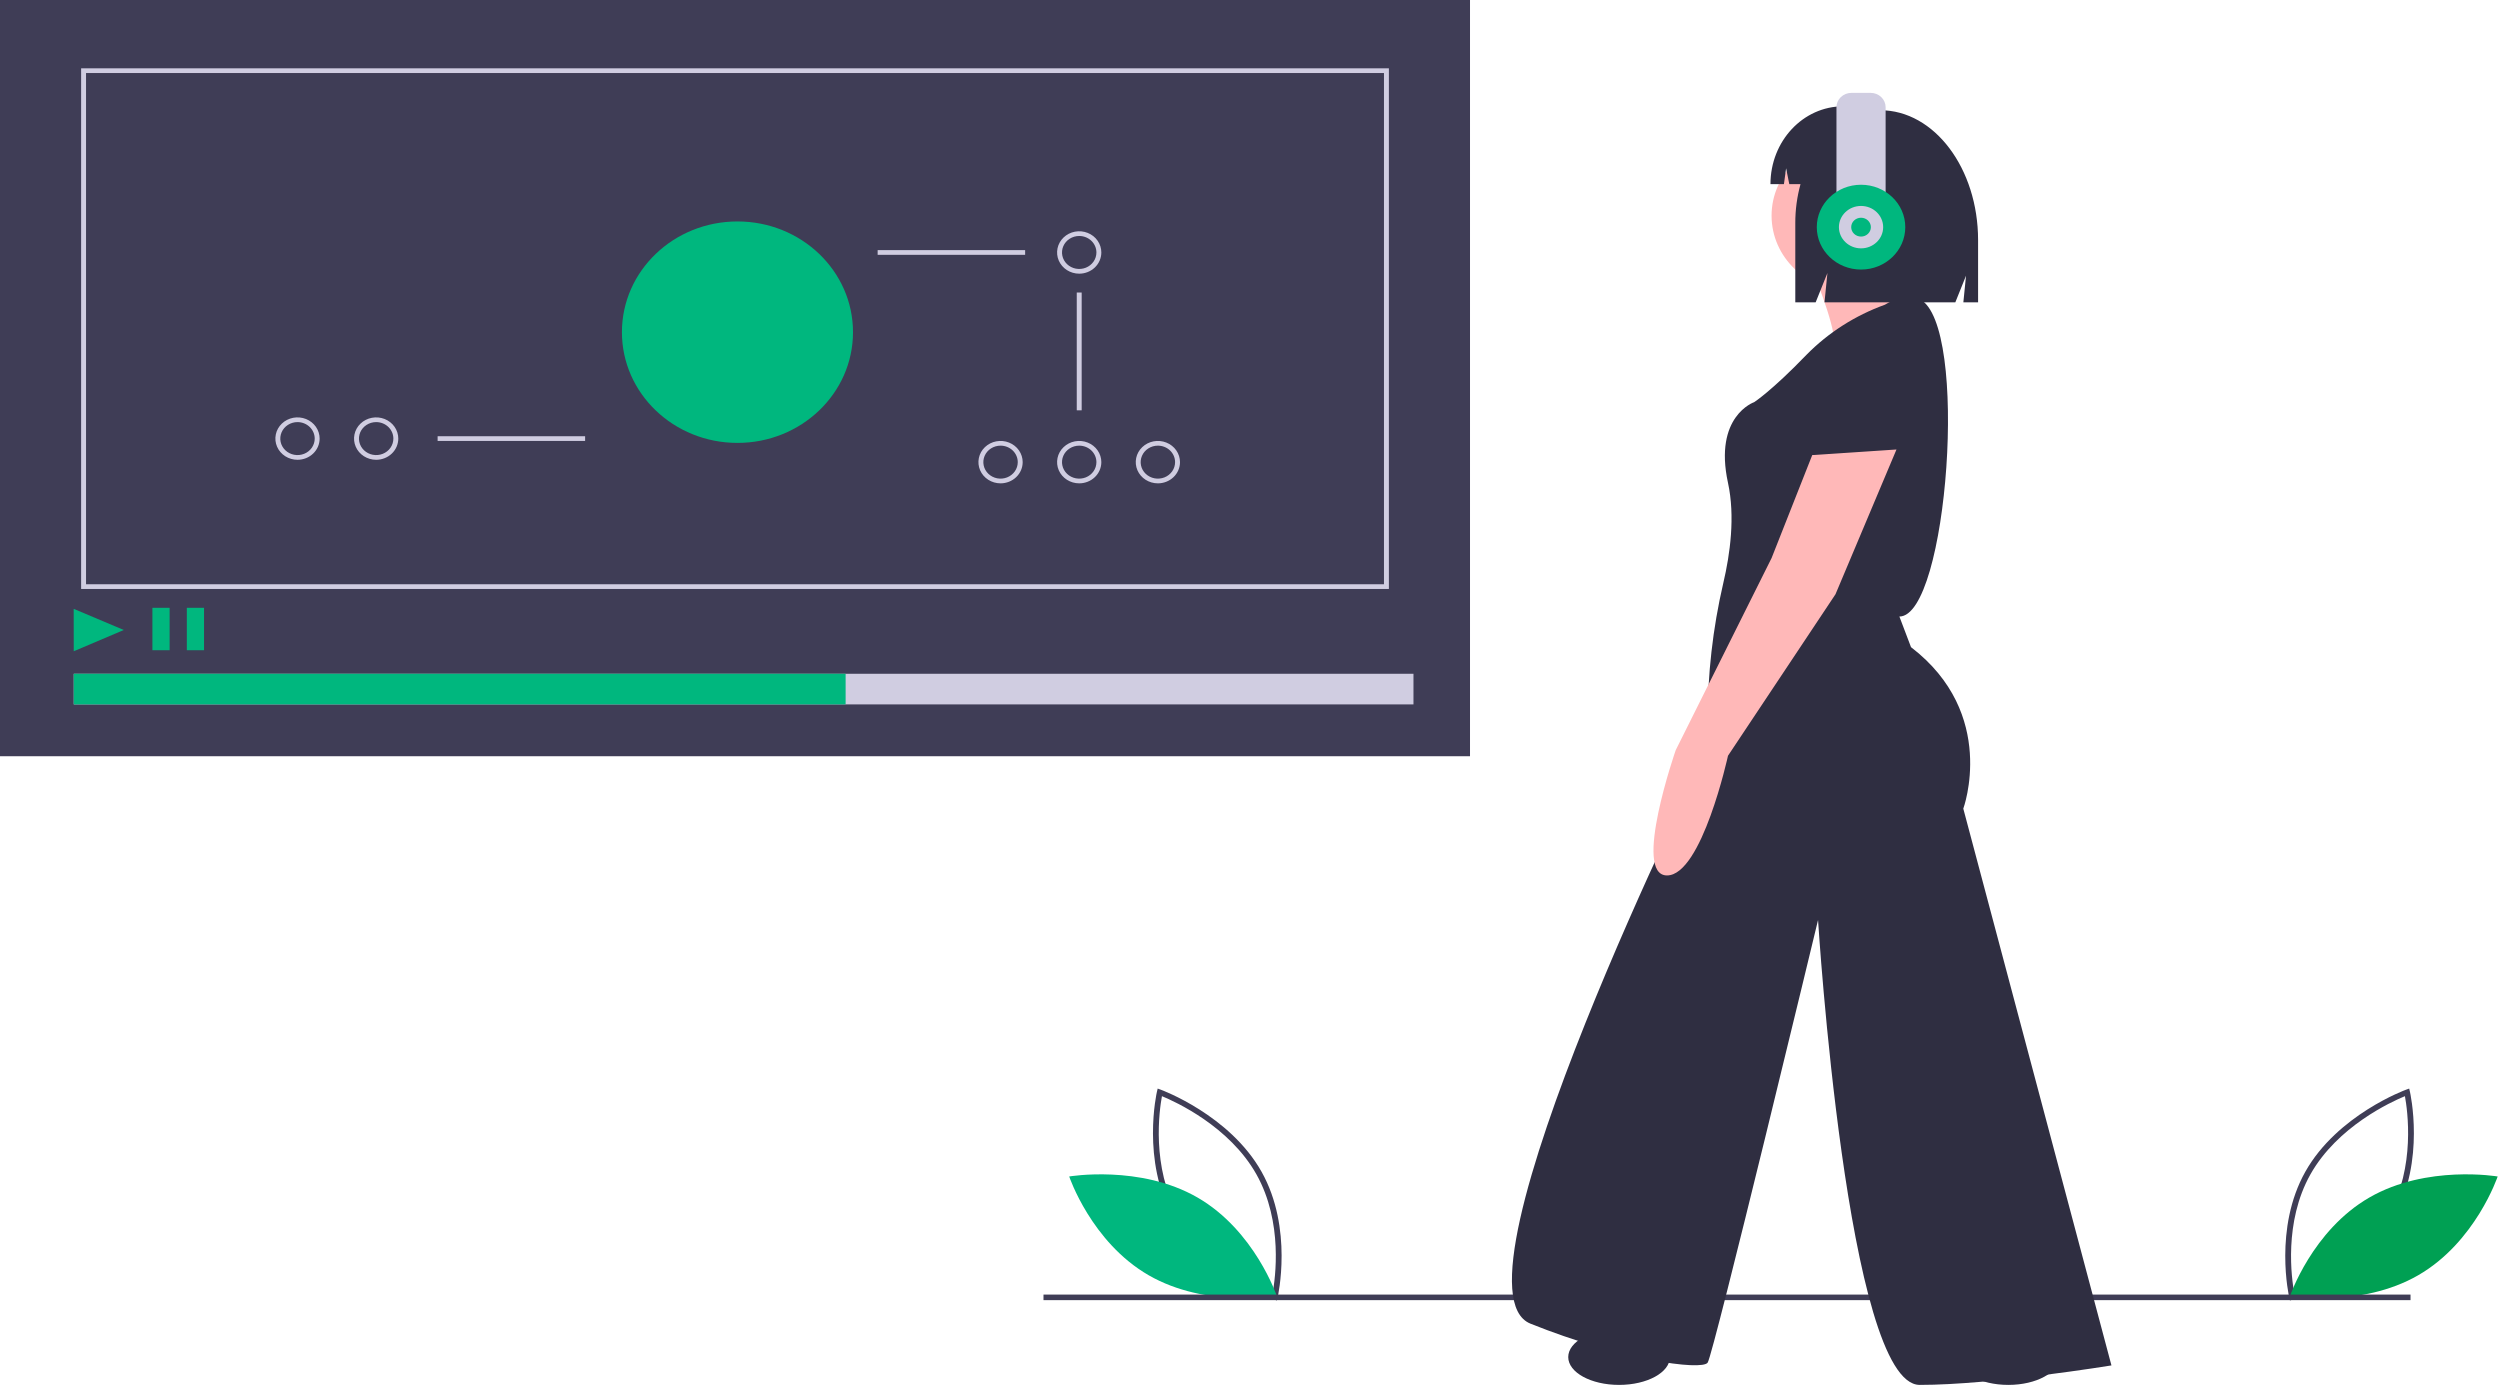 <svg width="610" height="338" viewBox="0 0 610 338" fill="none" xmlns="http://www.w3.org/2000/svg">
<path d="M311.566 317.318L310.806 317.045C310.638 316.985 294.015 310.881 286.229 297.042C278.442 283.201 282.254 266.537 282.294 266.371L282.473 265.612L283.233 265.885C283.4 265.945 300.022 272.049 307.81 285.889C315.598 299.729 311.784 316.393 311.745 316.56L311.566 317.318ZM287.476 296.397C294.059 308.099 307.195 314.097 310.523 315.467C311.156 312.048 313.141 298.224 306.563 286.533C299.986 274.844 286.845 268.837 283.515 267.464C282.882 270.885 280.898 284.708 287.476 296.397Z" fill="#3F3D56"/>
<path d="M292.179 292.186C306.173 300.255 311.563 316.282 311.563 316.282C311.563 316.282 294.264 319.226 280.27 311.158C266.276 303.089 260.886 287.062 260.886 287.062C260.886 287.062 278.185 284.118 292.179 292.186Z" fill="#00B77E"/>
<path d="M558.57 316.56C558.531 316.393 554.718 299.729 562.505 285.889C570.292 272.049 586.915 265.945 587.082 265.885L587.841 265.612L588.021 266.371C588.06 266.537 591.873 283.201 584.086 297.042C576.299 310.881 559.676 316.985 559.509 317.045L558.749 317.318L558.57 316.56ZM586.8 267.464C583.47 268.837 570.329 274.844 563.752 286.533C557.174 298.223 559.159 312.048 559.792 315.466C563.12 314.097 576.256 308.099 582.839 296.397C589.416 284.708 587.433 270.885 586.8 267.464Z" fill="#3F3D56"/>
<path d="M578.135 292.186C564.141 300.255 558.751 316.282 558.751 316.282C558.751 316.282 576.051 319.226 590.045 311.158C604.038 303.089 609.43 287.062 609.43 287.062C609.43 287.062 592.129 284.118 578.135 292.186Z" fill="#00A053"/>
<path d="M588.168 315.877H254.612V317.234H588.168V315.877Z" fill="#3F3D56"/>
<path d="M358.682 0H0V184.52H358.682V0Z" fill="#3F3D56"/>
<path d="M344.887 164.401H17.994V171.874H344.887V164.401Z" fill="#D0CDE1"/>
<path d="M206.332 164.401H17.994V171.874H206.332V164.401Z" fill="#00B77E"/>
<path d="M17.994 158.909L17.979 148.558L30.206 153.716L17.994 158.909Z" fill="#00B77E"/>
<path d="M41.387 148.306H37.188V158.653H41.387V148.306Z" fill="#00B77E"/>
<path d="M49.784 148.306H45.585V158.653H49.784V148.306Z" fill="#00B77E"/>
<path d="M338.889 143.707H19.794V16.67H338.889V143.707ZM20.993 142.558H337.689V17.82H20.993V142.558Z" fill="#D0CDE1"/>
<path d="M179.941 108.068C195.51 108.068 208.132 95.972 208.132 81.051C208.132 66.13 195.51 54.034 179.941 54.034C164.372 54.034 151.75 66.13 151.75 81.051C151.75 95.972 164.372 108.068 179.941 108.068Z" fill="#00B77E"/>
<path d="M250.132 61.029H214.144V62.178H250.132V61.029Z" fill="#D0CDE1"/>
<path d="M142.767 106.44H106.779V107.59H142.767V106.44Z" fill="#D0CDE1"/>
<path d="M263.328 66.777C262.26 66.777 261.216 66.473 260.329 65.905C259.441 65.336 258.749 64.528 258.34 63.583C257.932 62.638 257.825 61.597 258.033 60.594C258.241 59.59 258.756 58.669 259.511 57.945C260.266 57.221 261.227 56.729 262.275 56.529C263.322 56.33 264.407 56.432 265.394 56.824C266.38 57.215 267.223 57.878 267.816 58.729C268.409 59.58 268.726 60.58 268.726 61.603C268.726 62.975 268.157 64.291 267.145 65.261C266.132 66.232 264.76 66.777 263.328 66.777ZM263.328 57.579C262.497 57.579 261.686 57.816 260.995 58.258C260.305 58.7 259.767 59.328 259.449 60.063C259.131 60.798 259.048 61.608 259.21 62.388C259.372 63.168 259.772 63.886 260.359 64.449C260.946 65.011 261.694 65.394 262.508 65.549C263.323 65.705 264.168 65.625 264.935 65.321C265.702 65.016 266.357 64.5 266.819 63.839C267.28 63.177 267.526 62.399 267.526 61.603C267.526 60.536 267.084 59.513 266.297 58.758C265.509 58.003 264.441 57.579 263.328 57.579Z" fill="#D0CDE1"/>
<path d="M263.328 117.937C262.26 117.937 261.216 117.633 260.329 117.065C259.441 116.496 258.749 115.689 258.34 114.743C257.932 113.798 257.825 112.757 258.033 111.754C258.241 110.75 258.756 109.829 259.511 109.105C260.266 108.381 261.227 107.889 262.275 107.689C263.322 107.49 264.407 107.592 265.394 107.983C266.38 108.375 267.223 109.038 267.816 109.889C268.409 110.74 268.726 111.74 268.726 112.763C268.726 114.135 268.157 115.451 267.145 116.421C266.132 117.392 264.76 117.937 263.328 117.937ZM263.328 108.739C262.497 108.739 261.686 108.976 260.995 109.418C260.305 109.86 259.767 110.488 259.449 111.223C259.131 111.958 259.048 112.768 259.21 113.548C259.372 114.328 259.772 115.046 260.359 115.609C260.946 116.171 261.694 116.554 262.508 116.709C263.323 116.865 264.168 116.785 264.935 116.481C265.702 116.176 266.357 115.66 266.819 114.999C267.28 114.337 267.526 113.559 267.526 112.763C267.526 111.696 267.084 110.673 266.297 109.918C265.509 109.163 264.441 108.739 263.328 108.739Z" fill="#D0CDE1"/>
<path d="M282.522 117.937C281.454 117.937 280.41 117.633 279.523 117.065C278.635 116.496 277.943 115.689 277.534 114.743C277.126 113.798 277.019 112.757 277.227 111.754C277.435 110.75 277.949 109.829 278.705 109.105C279.46 108.381 280.421 107.889 281.468 107.689C282.516 107.49 283.601 107.592 284.587 107.983C285.574 108.375 286.417 109.038 287.01 109.889C287.603 110.74 287.92 111.74 287.92 112.763C287.92 114.135 287.351 115.451 286.339 116.421C285.326 117.392 283.953 117.937 282.522 117.937ZM282.522 108.739C281.691 108.739 280.879 108.976 280.189 109.418C279.499 109.86 278.961 110.488 278.643 111.223C278.325 111.958 278.241 112.768 278.403 113.548C278.566 114.328 278.965 115.046 279.553 115.609C280.14 116.171 280.888 116.554 281.702 116.709C282.517 116.865 283.361 116.785 284.129 116.481C284.896 116.176 285.551 115.66 286.013 114.999C286.474 114.337 286.72 113.559 286.72 112.763C286.72 111.696 286.278 110.673 285.491 109.918C284.703 109.163 283.635 108.739 282.522 108.739Z" fill="#D0CDE1"/>
<path d="M244.134 117.937C243.067 117.937 242.023 117.633 241.135 117.065C240.248 116.496 239.556 115.689 239.147 114.743C238.739 113.798 238.632 112.757 238.84 111.754C239.048 110.75 239.562 109.829 240.317 109.105C241.072 108.381 242.034 107.889 243.081 107.689C244.128 107.49 245.214 107.592 246.2 107.983C247.187 108.375 248.03 109.038 248.623 109.889C249.216 110.74 249.533 111.74 249.533 112.763C249.533 114.135 248.964 115.451 247.952 116.421C246.939 117.392 245.566 117.937 244.134 117.937ZM244.134 108.739C243.304 108.739 242.492 108.976 241.802 109.418C241.111 109.86 240.573 110.488 240.256 111.223C239.938 111.958 239.854 112.768 240.016 113.548C240.179 114.328 240.578 115.046 241.165 115.609C241.753 116.171 242.501 116.554 243.315 116.709C244.13 116.865 244.974 116.785 245.741 116.481C246.508 116.176 247.164 115.66 247.625 114.999C248.087 114.337 248.333 113.559 248.333 112.763C248.333 111.696 247.89 110.673 247.103 109.918C246.316 109.163 245.248 108.739 244.134 108.739Z" fill="#D0CDE1"/>
<path d="M91.784 112.189C90.717 112.189 89.673 111.885 88.785 111.317C87.898 110.748 87.205 109.94 86.797 108.995C86.388 108.05 86.282 107.009 86.49 106.006C86.698 105.002 87.212 104.081 87.967 103.357C88.722 102.633 89.684 102.141 90.731 101.941C91.778 101.742 92.864 101.844 93.85 102.235C94.837 102.627 95.68 103.29 96.273 104.141C96.866 104.992 97.183 105.992 97.183 107.015C97.183 108.387 96.614 109.703 95.602 110.673C94.589 111.644 93.216 112.189 91.784 112.189ZM91.784 102.991C90.954 102.991 90.142 103.228 89.452 103.67C88.761 104.112 88.223 104.74 87.905 105.475C87.588 106.21 87.504 107.02 87.666 107.8C87.829 108.58 88.228 109.298 88.815 109.861C89.403 110.423 90.15 110.806 90.965 110.961C91.78 111.117 92.624 111.037 93.391 110.733C94.158 110.428 94.814 109.912 95.275 109.251C95.736 108.589 95.983 107.811 95.983 107.015C95.982 105.948 95.539 104.926 94.752 104.171C93.965 103.417 92.898 102.992 91.784 102.991Z" fill="#D0CDE1"/>
<path d="M72.591 112.189C71.523 112.189 70.479 111.885 69.591 111.317C68.704 110.748 68.012 109.94 67.603 108.995C67.195 108.05 67.088 107.009 67.296 106.006C67.504 105.002 68.018 104.081 68.773 103.357C69.528 102.633 70.49 102.141 71.537 101.941C72.585 101.742 73.67 101.844 74.656 102.235C75.643 102.627 76.486 103.29 77.079 104.141C77.672 104.992 77.989 105.992 77.989 107.015C77.989 108.387 77.42 109.703 76.408 110.673C75.395 111.644 74.022 112.189 72.591 112.189ZM72.591 102.991C71.76 102.991 70.948 103.228 70.258 103.67C69.567 104.112 69.029 104.74 68.712 105.475C68.394 106.21 68.31 107.02 68.472 107.8C68.635 108.58 69.034 109.298 69.621 109.861C70.209 110.423 70.957 110.806 71.771 110.961C72.586 111.117 73.43 111.037 74.197 110.733C74.965 110.428 75.62 109.912 76.081 109.251C76.543 108.589 76.789 107.811 76.789 107.015C76.788 105.948 76.345 104.926 75.558 104.171C74.771 103.417 73.704 102.992 72.591 102.991Z" fill="#D0CDE1"/>
<path d="M263.928 71.376H262.729V100.117H263.928V71.376Z" fill="#D0CDE1"/>
<path d="M457.072 77.751C457.072 77.751 447.149 76.392 442.187 94.053C437.225 111.715 435.808 113.073 435.808 113.073C435.808 113.073 464.869 117.149 465.578 115.791C466.286 114.432 471.956 81.826 457.072 77.751Z" fill="#2F2E41"/>
<path d="M451.402 70.958C461.971 70.958 470.539 62.747 470.539 52.617C470.539 42.488 461.971 34.276 451.402 34.276C440.833 34.276 432.264 42.488 432.264 52.617C432.264 62.747 440.833 70.958 451.402 70.958Z" fill="#FFB8B8"/>
<path d="M442.896 67.561C442.896 67.561 449.275 83.185 447.149 85.223C445.022 87.26 473.374 89.978 473.374 89.978C473.374 89.978 475.501 79.788 466.995 73.675C466.995 73.675 463.451 63.485 464.16 61.448C464.869 59.41 442.896 67.561 442.896 67.561Z" fill="#FFB8B8"/>
<path d="M459.907 74.354C452.642 76.984 446.096 81.165 440.77 86.582C432.264 95.412 428.011 98.129 428.011 98.129C428.011 98.129 418.088 101.525 421.632 117.829C423.404 125.98 422.164 135.15 420.48 142.282C417.909 153.351 416.631 164.66 416.671 176V183.04C416.671 183.04 351.461 314.142 373.434 322.973C395.407 331.803 415.253 334.521 416.671 332.483C418.088 330.444 443.605 224.476 443.605 224.476C443.605 224.476 450.693 337.917 468.413 337.917C486.133 337.917 515.193 333.162 515.193 333.162L479.044 197.305C479.044 197.305 487.55 174.209 466.286 157.906L463.451 150.434C475.21 150.44 480.585 79.115 468.413 72.995C468.413 72.995 465.577 70.958 459.907 74.354Z" fill="#2F2E41"/>
<path d="M442.188 111.036L432.265 136.169L408.874 183.04C408.874 183.04 398.242 213.608 406.748 213.608C415.253 213.608 421.632 184.398 421.632 184.398L447.858 145L462.742 109.677L442.188 111.036Z" fill="#FFB8B8"/>
<path d="M395.053 337.917C401.903 337.917 407.457 334.875 407.457 331.124C407.457 327.372 401.903 324.331 395.053 324.331C388.202 324.331 382.649 327.372 382.649 331.124C382.649 334.875 388.202 337.917 395.053 337.917Z" fill="#2F2E41"/>
<path d="M490.031 337.917C496.881 337.917 502.435 334.875 502.435 331.124C502.435 327.372 496.881 324.331 490.031 324.331C483.181 324.331 477.627 327.372 477.627 331.124C477.627 334.875 483.181 337.917 490.031 337.917Z" fill="#2F2E41"/>
<path d="M458.79 26.898C457.804 26.9 456.821 26.994 455.855 27.178C454.109 26.366 452.194 25.942 450.253 25.94H449.744C439.94 25.94 431.993 34.442 431.993 44.93H435.278L435.809 41.06L436.587 44.93H439.323C438.472 48.035 438.044 51.233 438.052 54.443V73.772H443.018L445.894 66.61L445.175 73.772H477.099L479.713 67.261L479.059 73.772H482.653V58.595C482.653 41.09 471.969 26.898 458.79 26.898Z" fill="#2F2E41"/>
<path d="M451.752 22.66H456.437C457.406 22.66 458.336 23.029 459.021 23.686C459.707 24.343 460.092 25.234 460.092 26.163V46.748C460.092 47.677 459.707 48.568 459.021 49.225C458.336 49.882 457.406 50.252 456.437 50.252H451.752C451.271 50.252 450.796 50.161 450.352 49.985C449.909 49.809 449.506 49.551 449.166 49.225C448.827 48.9 448.558 48.514 448.374 48.089C448.19 47.664 448.096 47.208 448.096 46.748V26.163C448.096 25.234 448.481 24.343 449.166 23.686C449.852 23.029 450.782 22.66 451.752 22.66Z" fill="#D0CDE1"/>
<path d="M454.094 65.772C460.056 65.772 464.89 61.139 464.89 55.425C464.89 49.711 460.056 45.078 454.094 45.078C448.131 45.078 443.297 49.711 443.297 55.425C443.297 61.139 448.131 65.772 454.094 65.772Z" fill="#00B77E"/>
<path d="M454.094 60.599C457.075 60.599 459.492 58.282 459.492 55.425C459.492 52.568 457.075 50.252 454.094 50.252C451.113 50.252 448.696 52.568 448.696 55.425C448.696 58.282 451.113 60.599 454.094 60.599Z" fill="#D0CDE1"/>
<path d="M454.094 57.724C455.419 57.724 456.493 56.695 456.493 55.425C456.493 54.155 455.419 53.126 454.094 53.126C452.769 53.126 451.694 54.155 451.694 55.425C451.694 56.695 452.769 57.724 454.094 57.724Z" fill="#00B77E"/>
</svg>
